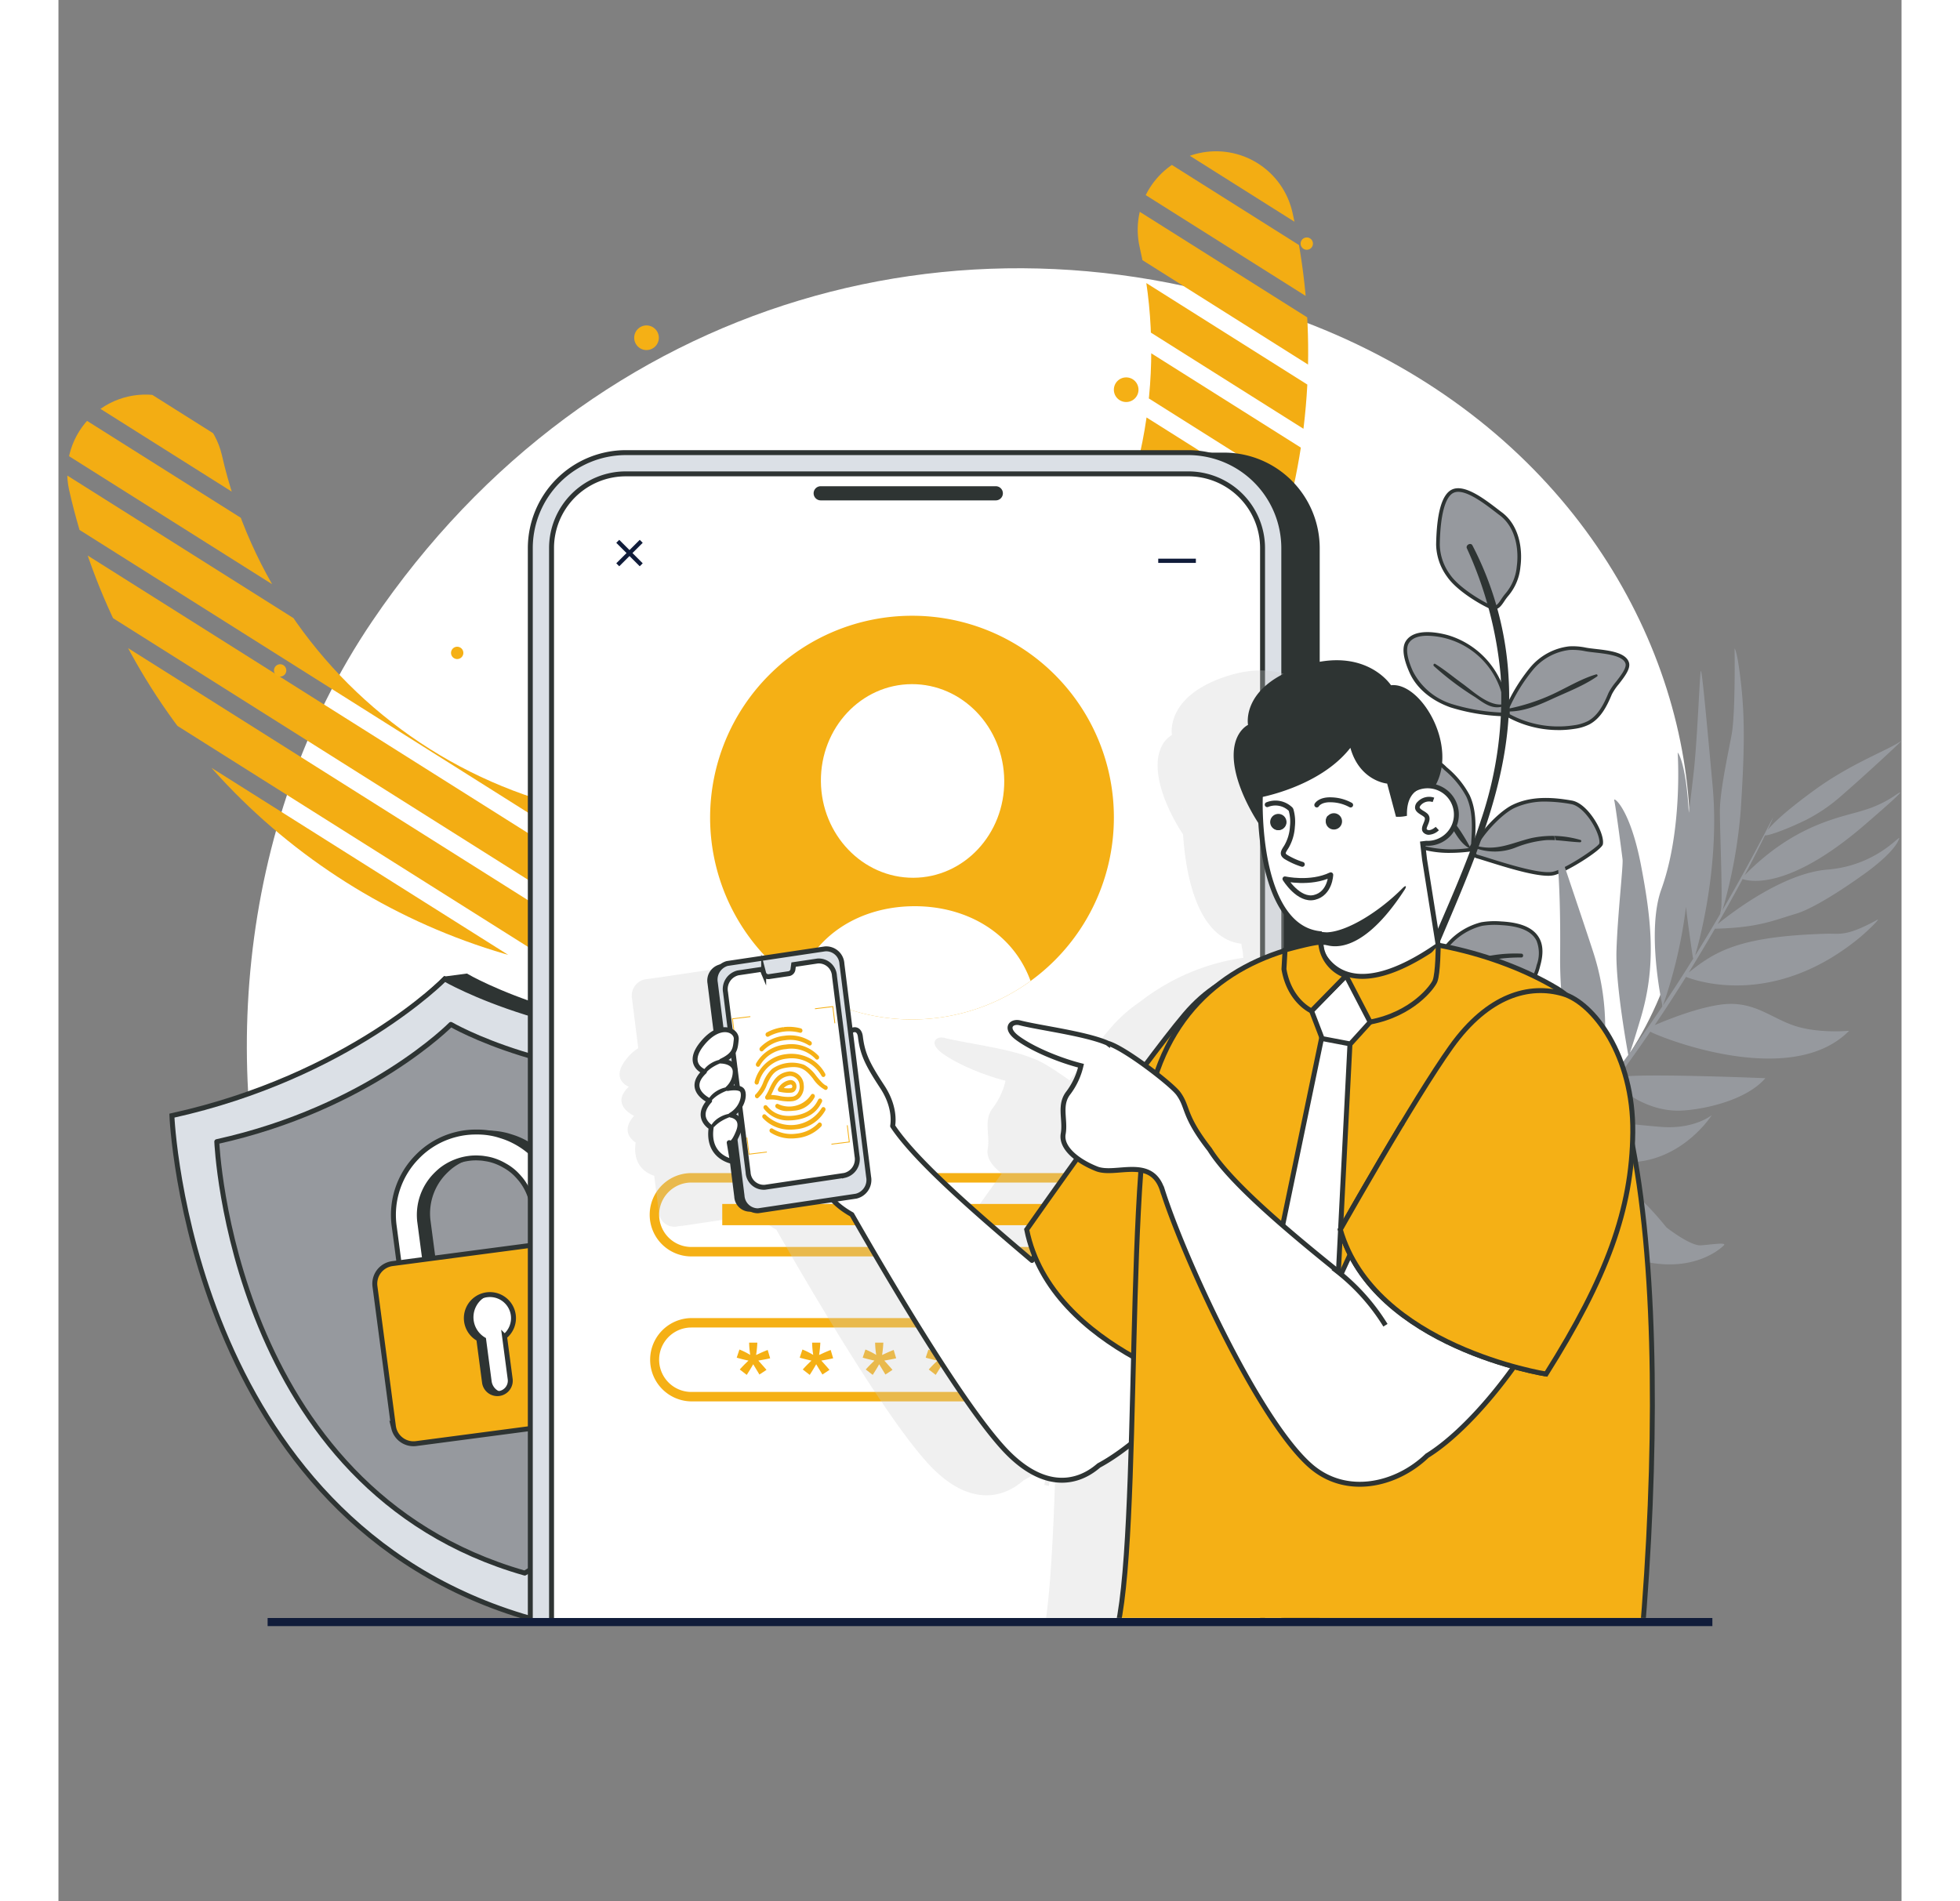 <svg xmlns="http://www.w3.org/2000/svg" xmlns:xlink="http://www.w3.org/1999/xlink" width="340.528" height="330.348" viewBox="0 0 373.528 385.348"><rect x="0" y="0" width="373.528" height="385.348" fill="#808080" stroke="none"/><defs><clipPath id="a"><rect width="373.528" height="385.348" transform="translate(86 100)" fill="none"/></clipPath><clipPath id="b"><rect width="373.528" height="485.348" transform="translate(86)" fill="none"/></clipPath><clipPath id="c"><path d="M341.143,166.868a15.9,15.9,0,0,0-11.975,19,95.357,95.357,0,1,1-186,42.161,15.879,15.879,0,0,0-30.971,7.021,127.114,127.114,0,1,0,247.938-56.2,15.869,15.869,0,0,0-19-11.975" transform="translate(-111.806 -166.473)" fill="none"/></clipPath><clipPath id="d"><rect width="371.528" height="485.348" transform="translate(88)" fill="none"/></clipPath><clipPath id="e"><path d="M228,237.742V479.094H397.215l-1.63-241.352Z" transform="translate(-228.001 -237.742)" fill="none"/></clipPath><clipPath id="f"><rect width="459.528" height="485.348" fill="none"/></clipPath><clipPath id="g"><rect width="134.611" height="192.056" fill="none"/></clipPath><clipPath id="h"><rect width="239.415" height="199.269" fill="none"/></clipPath></defs><g transform="translate(-86 -100)"><g clip-path="url(#a)"><g clip-path="url(#b)"><path d="M438.375,444.367c-23.459,6.5-67.774,51.82-40.3,73.075s109.552-92.271,40.3-73.075" transform="translate(-83.771 -95.128)" fill="#ecf2fa"/><path d="M394.988,384.68c-99.45,20.269-69.614,72.014-135.968,84.2-89.527,16.444-131.51-117.811-75.382-200.667,44.852-66.209,122.226-87.127,190.782-59.937,96.831,38.409,99.066,160.4,20.568,176.4" transform="translate(-34.039 -42.315)" fill="#fff"/></g><g transform="translate(87.752 130.658)"><g clip-path="url(#c)"><line x1="265.196" y1="167.185" transform="translate(-86.078 56.986)" fill="none" stroke="#f3ad13" stroke-miterlimit="10" stroke-width="8"/><line x1="265.196" y1="167.185" transform="translate(-79.94 47.249)" fill="none" stroke="#f3ad13" stroke-miterlimit="10" stroke-width="8"/><line x1="265.196" y1="167.185" transform="translate(-73.802 37.513)" fill="none" stroke="#f3ad13" stroke-miterlimit="10" stroke-width="8"/><line x1="265.196" y1="167.184" transform="translate(-67.664 27.778)" fill="none" stroke="#f3ad13" stroke-miterlimit="10" stroke-width="8"/><line x1="265.197" y1="167.184" transform="translate(-61.527 18.041)" fill="none" stroke="#f3ad13" stroke-miterlimit="10" stroke-width="8"/><line x1="265.196" y1="167.184" transform="translate(-55.388 8.305)" fill="none" stroke="#f3ad13" stroke-miterlimit="10" stroke-width="8"/><line x1="265.196" y1="167.185" transform="translate(-49.25 -1.432)" fill="none" stroke="#f3ad13" stroke-miterlimit="10" stroke-width="8"/><line x1="265.197" y1="167.185" transform="translate(-43.113 -11.168)" fill="none" stroke="#f3ad13" stroke-miterlimit="10" stroke-width="8"/><line x1="265.196" y1="167.185" transform="translate(-36.974 -20.904)" fill="none" stroke="#f3ad13" stroke-miterlimit="10" stroke-width="8"/><line x1="265.196" y1="167.185" transform="translate(-30.837 -30.64)" fill="none" stroke="#f3ad13" stroke-miterlimit="10" stroke-width="8"/><line x1="265.197" y1="167.185" transform="translate(-24.699 -40.377)" fill="none" stroke="#f3ad13" stroke-miterlimit="10" stroke-width="8"/><line x1="265.196" y1="167.184" transform="translate(-18.561 -50.112)" fill="none" stroke="#f3ad13" stroke-miterlimit="10" stroke-width="8"/><line x1="265.196" y1="167.184" transform="translate(-12.423 -59.848)" fill="none" stroke="#f3ad13" stroke-miterlimit="10" stroke-width="8"/><line x1="265.196" y1="167.184" transform="translate(-6.285 -69.585)" fill="none" stroke="#f3ad13" stroke-miterlimit="10" stroke-width="8"/><line x1="265.196" y1="167.184" transform="translate(-0.147 -79.321)" fill="none" stroke="#f3ad13" stroke-miterlimit="10" stroke-width="8"/><line x1="265.196" y1="167.184" transform="translate(5.991 -89.057)" fill="none" stroke="#f3ad13" stroke-miterlimit="10" stroke-width="8"/><line x1="265.196" y1="167.185" transform="translate(12.129 -98.794)" fill="none" stroke="#f3ad13" stroke-miterlimit="10" stroke-width="8"/><line x1="265.197" y1="167.185" transform="translate(18.266 -108.53)" fill="none" stroke="#f3ad13" stroke-miterlimit="10" stroke-width="8"/><line x1="265.196" y1="167.185" transform="translate(24.404 -118.266)" fill="none" stroke="#f3ad13" stroke-miterlimit="10" stroke-width="8"/><line x1="265.196" y1="167.185" transform="translate(30.542 -128.003)" fill="none" stroke="#f3ad13" stroke-miterlimit="10" stroke-width="8"/></g></g><g clip-path="url(#d)"><path d="M260.462,391.886c-36.731,1.657-60.7-12.4-60.7-12.4l-4.4.58s-19.467,20.184-50.9,27.124L212.826,509.7l4.4-.581c61.8-37.114,43.239-117.232,43.239-117.232" transform="translate(-31.081 -81.642)" fill="#2e3433"/><path d="M260.462,391.886c-36.731,1.657-60.7-12.4-60.7-12.4l-4.4.58s-19.467,20.184-50.9,27.124L212.826,509.7l4.4-.581C279.024,472,260.462,391.886,260.462,391.886Z" transform="translate(-31.081 -81.642)" fill="none" stroke="#2e3433" stroke-miterlimit="10" stroke-width="1"/><path d="M254.86,392.626c-36.73,1.656-60.7-12.4-60.7-12.4s-19.408,19.781-55.294,27.7c0,0,3.287,82.133,72.752,101.932,61.8-37.115,43.239-117.232,43.239-117.232" transform="translate(-29.876 -81.801)" fill="#dbe0e6"/><path d="M254.86,392.626c-36.73,1.656-60.7-12.4-60.7-12.4s-19.408,19.781-55.294,27.7c0,0,3.287,82.133,72.752,101.932C273.422,472.744,254.86,392.626,254.86,392.626Z" transform="translate(-29.876 -81.801)" fill="none" stroke="#2e3433" stroke-miterlimit="10" stroke-width="1"/><path d="M212.872,503.171c-59.6-16.984-62.416-87.446-62.416-87.446,30.787-6.8,47.44-23.766,47.44-23.766s20.552,12.062,52.062,10.641c0,0,15.925,68.733-37.086,100.571" transform="translate(-32.369 -84.326)" fill="#96999e"/><path d="M212.872,503.171c-59.6-16.984-62.416-87.446-62.416-87.446,30.787-6.8,47.44-23.766,47.44-23.766s20.552,12.062,52.062,10.641C249.958,402.6,265.883,471.333,212.872,503.171Z" transform="translate(-32.369 -84.326)" fill="none" stroke="#2e3433" stroke-linecap="round" stroke-linejoin="round" stroke-width="1"/><path d="M236.49,442.034a4.108,4.108,0,0,0-2.9-.717l-1.327.176-.991-7.513a16.4,16.4,0,0,0-.664-2.856,16.174,16.174,0,0,0-.927-2.327c-.185-.4-.391-.782-.61-1.158a17.238,17.238,0,0,0-3.078-3.814c-.118-.11-.242-.212-.359-.314-.283-.243-.564-.472-.851-.691a16.39,16.39,0,0,0-2.385-1.523,15.634,15.634,0,0,0-2.7-1.119c-.447-.141-.886-.283-1.358-.389a15.254,15.254,0,0,0-3.873-.4,16.586,16.586,0,0,0-1.824.1l-.232.031c-.378.049-.761.108-1.141.188h-.007c-.253.047-.509.111-.759.173a16.5,16.5,0,0,0-7.905,4.562,16.746,16.746,0,0,0-4.648,13.93l.991,7.513-1.341.177a4.107,4.107,0,0,0-3.532,4.606L197.8,479c.02.152.049.311.083.461.027.1.056.2.089.291.014.049.035.1.049.148.035.091.077.189.118.279a3.715,3.715,0,0,0,.207.393c.027.041.049.089.076.13.055.082.117.161.171.235.072.1.15.188.229.281.035.038.076.078.119.124a1.1,1.1,0,0,1,.086.092c.042.039.082.07.116.1.067.058.126.11.191.16s.123.094.188.137a.184.184,0,0,0,.049.03c.073.049.146.1.217.141.1.06.216.119.326.171.047.024.1.046.149.069.155.06.319.12.48.166a4.037,4.037,0,0,0,1.662.127l35.989-4.747a4.108,4.108,0,0,0,3.53-4.612l-3.737-28.332a4.094,4.094,0,0,0-1.7-2.815M204.144,445.2l-1.02-7.73a11.518,11.518,0,0,1,3.171-9.294,14.784,14.784,0,0,1,1.184-1.093,11.344,11.344,0,0,1,4.569-2.161,8.412,8.412,0,0,1,1.043-.2c.319-.042.64-.07.955-.089.367-.011.736-.009,1.109.017a7.334,7.334,0,0,1,1.121.11,10.281,10.281,0,0,1,1.364.27,11.3,11.3,0,0,1,2.7,1.148,10.378,10.378,0,0,1,2.292,1.713,11.937,11.937,0,0,1,.926,1.035,2.05,2.05,0,0,1,.174.206,11.526,11.526,0,0,1,2.294,5.533l.99,7.513Z" transform="translate(-41.743 -90.227)" fill="#2e3433"/><path d="M229.139,432.443c-.08-.328-.173-.64-.273-.952a15.828,15.828,0,0,0-1.046-2.563c-.144-.313-.319-.622-.491-.924a16.484,16.484,0,0,0-2.185-2.913q-.426-.464-.893-.9c-.385-.348-.8-.691-1.209-1.007a16.524,16.524,0,0,0-2.385-1.522,15.666,15.666,0,0,0-2.7-1.119c-.447-.141-.886-.282-1.358-.389a15.28,15.28,0,0,0-3.586-.4c-.1,0-.192,0-.287,0-.34,0-.685.01-1.021.032H211.7c-.344.024-.679.053-1.027.1a15.71,15.71,0,0,0-1.907.363,16.485,16.485,0,0,0-7.905,4.562,16.742,16.742,0,0,0-4.647,13.93l3.3,25.025,33.32-4.4-3.3-25.024a13.967,13.967,0,0,0-.391-1.9m-2.231,22.405-22.878,3.018-2.642-20.029a11.512,11.512,0,0,1,3.171-9.293,14.805,14.805,0,0,1,1.184-1.094,11.527,11.527,0,0,1,5.613-2.355,9.811,9.811,0,0,1,1.132-.091,8.239,8.239,0,0,1,.932.017,7.43,7.43,0,0,1,1.121.111l.158.023a10.594,10.594,0,0,1,1.206.248,11.294,11.294,0,0,1,2.7,1.148,10.394,10.394,0,0,1,2.292,1.711c.255.261.5.524.732.8.13.145.253.292.368.439a11.523,11.523,0,0,1,2.294,5.533Z" transform="translate(-42.181 -90.306)" fill="#fff"/><path d="M229.139,432.443c-.08-.328-.173-.64-.273-.952a15.828,15.828,0,0,0-1.046-2.563c-.144-.313-.319-.622-.491-.924a16.484,16.484,0,0,0-2.185-2.913q-.426-.464-.893-.9c-.385-.348-.8-.691-1.209-1.007a16.524,16.524,0,0,0-2.385-1.522,15.666,15.666,0,0,0-2.7-1.119c-.447-.141-.886-.282-1.358-.389a15.28,15.28,0,0,0-3.586-.4c-.1,0-.192,0-.287,0-.34,0-.685.01-1.021.032H211.7c-.344.024-.679.053-1.027.1a15.71,15.71,0,0,0-1.907.363,16.485,16.485,0,0,0-7.905,4.562,16.742,16.742,0,0,0-4.647,13.93l3.3,25.025,33.32-4.4-3.3-25.024A13.967,13.967,0,0,0,229.139,432.443Zm-2.231,22.405-22.878,3.018-2.642-20.029a11.512,11.512,0,0,1,3.171-9.293,14.805,14.805,0,0,1,1.184-1.094,11.527,11.527,0,0,1,5.613-2.355,9.811,9.811,0,0,1,1.132-.091,8.239,8.239,0,0,1,.932.017,7.43,7.43,0,0,1,1.121.111l.158.023a10.594,10.594,0,0,1,1.206.248,11.294,11.294,0,0,1,2.7,1.148,10.394,10.394,0,0,1,2.292,1.711c.255.261.5.524.732.8.13.145.253.292.368.439a11.523,11.523,0,0,1,2.294,5.533Z" transform="translate(-42.181 -90.306)" fill="none" stroke="#2e3433" stroke-miterlimit="10" stroke-width="1"/><path d="M235.418,451.219l3.737,28.329a4.105,4.105,0,0,1-3.533,4.609L199.638,488.9a4.115,4.115,0,0,1-1.665-.121,3.991,3.991,0,0,1-.478-.171,1.4,1.4,0,0,1-.149-.067,3.437,3.437,0,0,1-.327-.172c-.074-.043-.147-.089-.218-.137l-.046-.033c-.064-.044-.128-.091-.189-.139s-.127-.1-.188-.156c-.041-.033-.078-.069-.118-.108s-.06-.059-.089-.092a1.083,1.083,0,0,1-.118-.124c-.082-.089-.155-.177-.228-.274-.059-.077-.115-.159-.17-.241-.027-.039-.053-.084-.08-.126a3.931,3.931,0,0,1-.208-.394v0c-.042-.091-.08-.182-.117-.276-.016-.049-.034-.1-.05-.145-.032-.1-.06-.2-.085-.3a4.316,4.316,0,0,1-.087-.462l-3.737-28.328a4.107,4.107,0,0,1,3.536-4.608l35.983-4.747a4.107,4.107,0,0,1,4.607,3.533" transform="translate(-41.147 -96.307)" fill="#f5b015"/><path d="M235.418,451.219l3.737,28.329a4.105,4.105,0,0,1-3.533,4.609L199.638,488.9a4.115,4.115,0,0,1-1.665-.121,3.991,3.991,0,0,1-.478-.171,1.4,1.4,0,0,1-.149-.067,3.437,3.437,0,0,1-.327-.172c-.074-.043-.147-.089-.218-.137l-.046-.033c-.064-.044-.128-.091-.189-.139s-.127-.1-.188-.156c-.041-.033-.078-.069-.118-.108s-.06-.059-.089-.092a1.083,1.083,0,0,1-.118-.124c-.082-.089-.155-.177-.228-.274-.059-.077-.115-.159-.17-.241-.027-.039-.053-.084-.08-.126a3.931,3.931,0,0,1-.208-.394v0c-.042-.091-.08-.182-.117-.276-.016-.049-.034-.1-.05-.145-.032-.1-.06-.2-.085-.3a4.316,4.316,0,0,1-.087-.462l-3.737-28.328a4.107,4.107,0,0,1,3.536-4.608l35.983-4.747a4.107,4.107,0,0,1,4.607,3.533Z" transform="translate(-41.147 -96.307)" fill="none" stroke="#2e3433" stroke-miterlimit="10" stroke-width="1"/><path d="M224.412,465.888a4.778,4.778,0,1,0-6.994,4.832l1.155,8.756a2.623,2.623,0,1,0,5.2-.685l-1.127-8.542a4.772,4.772,0,0,0,1.765-4.361" transform="translate(-46.233 -99.337)" fill="#fff"/><path d="M224.412,465.888a4.778,4.778,0,1,0-6.994,4.832l1.155,8.756a2.623,2.623,0,1,0,5.2-.685l-1.127-8.542A4.772,4.772,0,0,0,224.412,465.888Z" transform="translate(-46.233 -99.337)" fill="none" stroke="#2e3433" stroke-miterlimit="10" stroke-width="1"/><path d="M222.229,481.54a2.669,2.669,0,0,1-.712.2,2.628,2.628,0,0,1-2.946-2.26l-1.155-8.753a4.78,4.78,0,0,1,1.63-8.951,4.987,4.987,0,0,1,.732-.038,4.777,4.777,0,0,0-.912,8.8l1.154,8.753a2.636,2.636,0,0,0,2.209,2.254" transform="translate(-46.232 -99.338)" fill="#2e3433"/><rect width="292.8" height="1.641" transform="translate(128.39 427.947)" fill="#101c3a"/></g><g transform="translate(178.949 186.594)"><g clip-path="url(#e)"><path d="M393.394,263.656v254.5a19.378,19.378,0,0,1-19.361,19.355H323.126v-.037H258.891a19.385,19.385,0,0,1-18.2-19.318v-254.5A19.382,19.382,0,0,1,260.05,244.3H374.033a19.378,19.378,0,0,1,19.361,19.354" transform="translate(-230.731 -239.153)" fill="#2e3433"/><path d="M384.115,263.656v254.5a19.378,19.378,0,0,1-19.361,19.355H313.847v-.037H249.612a19.385,19.385,0,0,1-18.2-19.318v-254.5A19.383,19.383,0,0,1,250.771,244.3H364.754a19.378,19.378,0,0,1,19.361,19.354" transform="translate(-228.734 -239.153)" fill="#dbe0e6"/><path d="M384.115,263.656v254.5a19.378,19.378,0,0,1-19.361,19.355H313.847v-.037H249.612a19.385,19.385,0,0,1-18.2-19.318v-254.5A19.383,19.383,0,0,1,250.771,244.3H364.754A19.378,19.378,0,0,1,384.115,263.656Z" transform="translate(-228.734 -239.153)" fill="none" stroke="#2e3433" stroke-miterlimit="10" stroke-width="1"/><path d="M380.993,264.833V519.342a15.053,15.053,0,0,1-15.057,15.05H251.948a15.052,15.052,0,0,1-15.051-15.05V264.833a15.052,15.052,0,0,1,15.051-15.051H365.935a15.053,15.053,0,0,1,15.057,15.051" transform="translate(-229.915 -240.332)" fill="#fff"/><path d="M380.993,264.833V519.342a15.053,15.053,0,0,1-15.057,15.05H251.948a15.052,15.052,0,0,1-15.051-15.05V264.833a15.052,15.052,0,0,1,15.051-15.051H365.935A15.053,15.053,0,0,1,380.993,264.833Z" transform="translate(-229.915 -240.332)" fill="none" stroke="#2e3433" stroke-miterlimit="10" stroke-width="1"/><path d="M341.444,252.978H305.957a1.434,1.434,0,0,0,0,2.867h35.487a1.434,1.434,0,1,0,0-2.867" transform="translate(-244.464 -241.02)" fill="#2e3433"/><rect width="6.725" height="0.851" transform="translate(20.101 27.578) rotate(-45.001)" fill="#101c3a"/><rect width="0.852" height="6.725" transform="translate(20.101 23.425) rotate(-45)" fill="#101c3a"/><rect width="7.628" height="0.852" transform="translate(129.937 26.644)" fill="#101c3a"/></g></g><g clip-path="url(#f)"><path d="M359.832,484.684H270.686a8.445,8.445,0,0,1,0-16.889h89.145a8.445,8.445,0,1,1,0,16.889m-89.145-14.975a6.53,6.53,0,0,0,0,13.061h89.145a6.53,6.53,0,1,0,0-13.061Z" transform="translate(-56.419 -100.641)" fill="#f5b015"/><path d="M359.832,447.245H270.686a8.444,8.444,0,0,1,0-16.889h89.145a8.444,8.444,0,1,1,0,16.889M270.686,432.27a6.53,6.53,0,0,0,0,13.061h89.145a6.53,6.53,0,1,0,0-13.061Z" transform="translate(-56.419 -92.586)" fill="#f5b015"/><path d="M286.742,480.677l-1.411-1.093q.673-.758,1.4-1.449c.193-.188.315-.305.364-.356q-.233-.037-1.336-.308-.795-.2-1.047-.29l.552-1.645a14.3,14.3,0,0,1,2.187,1.094,17.736,17.736,0,0,1-.224-2.486h1.664a22,22,0,0,1-.252,2.5q.186-.074.8-.365.841-.383,1.551-.653l.5,1.691q-1.037.233-2.4.458l1.122,1.261q.336.384.533.627l-1.43.943-1.262-2.084q-.57,1.009-1.308,2.15" transform="translate(-61.253 -102.007)" fill="#f5b015"/><path d="M303.009,480.677l-1.411-1.093q.672-.758,1.4-1.449c.193-.188.315-.305.364-.356q-.233-.037-1.337-.308-.793-.2-1.046-.29l.552-1.645a14.309,14.309,0,0,1,2.187,1.094,17.733,17.733,0,0,1-.224-2.486h1.664a21.864,21.864,0,0,1-.253,2.5q.187-.074.8-.365.842-.383,1.552-.653l.5,1.691q-1.037.233-2.4.458l1.122,1.261q.335.384.533.627l-1.431.943-1.261-2.084q-.57,1.009-1.308,2.15" transform="translate(-64.753 -102.007)" fill="#f5b015"/><path d="M319.275,480.677l-1.411-1.093q.673-.758,1.4-1.449c.193-.188.315-.305.364-.356q-.233-.037-1.336-.308-.795-.2-1.047-.29l.552-1.645a14.273,14.273,0,0,1,2.187,1.094,17.733,17.733,0,0,1-.224-2.486h1.664a21.869,21.869,0,0,1-.253,2.5q.187-.074.8-.365.841-.383,1.551-.653l.5,1.691q-1.037.233-2.4.458l1.122,1.261q.336.384.533.627l-1.43.943-1.262-2.084q-.57,1.009-1.308,2.15" transform="translate(-68.252 -102.007)" fill="#f5b015"/><path d="M335.541,480.677l-1.411-1.093q.673-.758,1.4-1.449c.193-.188.315-.305.365-.356q-.234-.037-1.337-.308-.795-.2-1.047-.29l.552-1.645a14.28,14.28,0,0,1,2.187,1.094,17.757,17.757,0,0,1-.225-2.486h1.664a22,22,0,0,1-.252,2.5q.187-.074.8-.365.841-.383,1.551-.653l.5,1.691q-1.038.233-2.4.458l1.122,1.261q.337.384.533.627l-1.43.943-1.262-2.084q-.57,1.009-1.308,2.15" transform="translate(-71.752 -102.007)" fill="#f5b015"/><path d="M351.807,480.677l-1.41-1.093q.672-.758,1.4-1.449c.192-.188.314-.305.364-.356q-.234-.037-1.337-.308-.795-.2-1.047-.29l.552-1.645a14.348,14.348,0,0,1,2.187,1.094,17.64,17.64,0,0,1-.225-2.486h1.664a21.992,21.992,0,0,1-.252,2.5q.187-.074.8-.365.842-.383,1.551-.653l.5,1.691q-1.037.233-2.4.458l1.122,1.261c.224.256.4.465.532.627l-1.43.943-1.261-2.084q-.571,1.009-1.309,2.15" transform="translate(-75.251 -102.007)" fill="#f5b015"/><path d="M368.075,480.677l-1.411-1.093q.672-.758,1.4-1.449c.192-.188.314-.305.364-.356q-.234-.037-1.337-.308-.793-.2-1.046-.29l.551-1.645a14.244,14.244,0,0,1,2.187,1.094,17.737,17.737,0,0,1-.224-2.486h1.664a21.871,21.871,0,0,1-.253,2.5q.186-.074.8-.365.842-.383,1.552-.653l.5,1.691q-1.038.233-2.4.458l1.122,1.261q.335.384.533.627l-1.431.943-1.262-2.084q-.57,1.009-1.308,2.15" transform="translate(-78.751 -102.007)" fill="#f5b015"/><g transform="translate(199.718 235.884)" opacity="0.3"><g clip-path="url(#g)"><path d="M377.565,301.7c-12.683,4.077-11.151,11.946-11.151,11.946s-3.526,1.608-2.817,7.732c.677,5.832,4.691,11.851,5.067,12.4.571,8.83,3.13,21.1,11.808,22.165.056.443.143.914.252,1.408l.172,1.436a44.286,44.286,0,0,0-21,8.954,30.093,30.093,0,0,0-6.2,5.6c-2.017,2.384-4.862,6.067-8.035,10.305-2.916-2.121-6-4.082-7.6-4.5a.776.776,0,0,0-.11-.062c-4.463-1.894-13.73-3.05-17.641-4.059-1.722-.442-3.283,1.052-.433,3.121,3.445,2.5,9.106,4.643,12.807,5.565a14.618,14.618,0,0,1-2.555,5.5c-1.975,2.489-.538,5.447-1.052,8.3-.323,1.808.909,3.548,2.846,4.976-5.766,8.045-10.253,14.444-10.253,14.444a29.677,29.677,0,0,0,1.6,5.314c-.176.308-.356.623-.533.937-11.033-9.344-23.449-20.067-28.169-27.137.143-.728.567-4.039-2.083-8.079l-.071.042a41.15,41.15,0,0,1-3.183-5.461,15.559,15.559,0,0,1-1.27-4.73c-.171-1.413-1.1-1.727-2.022-1.075l-1.717-13.672a3.188,3.188,0,0,0-3.406-3.035l-17.57,2.621-3.716.523a3.379,3.379,0,0,0-2.541,3.92l1.26,10.019a8.986,8.986,0,0,0-2.245,2c-3.53,4.224.086,5.709.323,5.8l.014.009c-3.9,3.673,1.066,5.9,1.066,5.9-3.125,3.44.319,5.4.319,5.4-.719,4.853,2.469,6.346,3.763,6.746l.914,7.294a3.194,3.194,0,0,0,3.406,3.03l1.1-.176a1.644,1.644,0,0,0,.272-.005,1.384,1.384,0,0,0,.2-.024l14.93-2.227a15.563,15.563,0,0,0,3.915,3.017c8.421,14.725,22.442,38.331,30.738,47.389,7.517,8.2,14.454,7.7,19.316,3.478a40.527,40.527,0,0,0,4.9-3.154c-.347,2.464-.623,4.015-.628,4.058l.928.166c.009-.053.352-2,.766-5.033.2-.157.409-.323.614-.485-.382,12.821-.9,24.477-1.95,32.289l48.161-.015V301.242c-2.789-.89-6.58-1.123-11.509.461m-9.039,27.5-.028-.775a.305.305,0,0,0,.043,0c-.005.257-.009.519-.015.78" transform="translate(-254.463 -300.543)" fill="#ccc"/></g></g><rect width="76.192" height="4.307" transform="translate(220.528 344.025)" fill="#f5b015"/><path d="M359.67,327.341a40.914,40.914,0,1,1-40.914-40.915,40.848,40.848,0,0,1,40.914,40.915" transform="translate(-59.774 -61.621)" fill="#f5b015"/><path d="M343.607,323.642c.092,10.837-8.152,19.654-18.412,19.692s-18.654-8.714-18.746-19.551,8.15-19.655,18.411-19.694,18.655,8.714,18.746,19.552" transform="translate(-65.929 -65.422)" fill="#fff"/><path d="M347.645,376.6a40.932,40.932,0,0,1-47.194.6c3.2-9.834,12.555-15.718,23.6-15.762,10.885-.042,20.138,5.605,23.6,15.158" transform="translate(-64.639 -77.761)" fill="#fff"/><path d="M468.743,254.207c-2.617,1.284-2.918,7.9-2.967,10.815a11.024,11.024,0,0,0,2.154,6.288c1.851,2.706,6.419,5.414,8.351,6.291,1.848.837,2.213-1.042,3.57-2.551a10.271,10.271,0,0,0,2.269-5.549c.531-3.922-.441-8.356-3.612-10.724-2.334-1.744-7.148-5.853-9.765-4.569" transform="translate(-100.207 -54.637)" fill="#96999e"/><path d="M477.011,278.075a2.388,2.388,0,0,1-.981-.24c-1.945-.882-6.583-3.611-8.5-6.418a11.374,11.374,0,0,1-2.219-6.5c.108-6.411,1.176-10.159,3.173-11.139,2.529-1.238,6.6,1.885,9.3,3.956.309.238.595.458.852.648,3.519,2.629,4.248,7.44,3.756,11.068a10.535,10.535,0,0,1-2.36,5.745,10.83,10.83,0,0,0-.907,1.213c-.555.823-1.125,1.667-2.107,1.667m-7.221-23.847a2.206,2.206,0,0,0-.985.21c-1.68.824-2.661,4.549-2.761,10.49A10.643,10.643,0,0,0,468.134,271c1.814,2.652,6.39,5.343,8.2,6.163,1.02.461,1.4-.024,2.175-1.169a11.586,11.586,0,0,1,.969-1.293,9.823,9.823,0,0,0,2.178-5.352c.463-3.42-.2-7.943-3.467-10.38-.258-.193-.547-.414-.859-.655-2.062-1.585-5.319-4.088-7.539-4.088" transform="translate(-100.106 -54.537)" fill="#2e3433"/><path d="M499.589,295.037a12.649,12.649,0,0,0-3.322-.253,11.85,11.85,0,0,0-7.695,4.239,35.186,35.186,0,0,0-4.731,7.633l.012,1.734a21.2,21.2,0,0,0,13.415,2.386,9.2,9.2,0,0,0,2.909-.863c2.216-1.172,3.437-3.595,4.394-5.913.658-1.593,3.964-4.548,3.464-6.2-.711-2.343-6.041-2.306-8.445-2.765" transform="translate(-104.093 -63.414)" fill="#96999e"/><path d="M493.969,311.288a21.5,21.5,0,0,1-10.4-2.677l-.188-.1-.014-2.037.041-.08a35.467,35.467,0,0,1,4.784-7.71,12.116,12.116,0,0,1,7.943-4.361,12.864,12.864,0,0,1,3.419.257c.52.1,1.2.177,1.925.261,2.753.314,6.18.706,6.8,2.759.375,1.233-.868,2.835-2.07,4.385a11.415,11.415,0,0,0-1.4,2.059c-1.012,2.45-2.264,4.883-4.562,6.1a9.583,9.583,0,0,1-3.025.9,21.138,21.138,0,0,1-3.253.25m-9.851-3.218a20.761,20.761,0,0,0,12.992,2.241,8.913,8.913,0,0,0,2.793-.825c2.092-1.106,3.267-3.406,4.226-5.728a11.749,11.749,0,0,1,1.5-2.231c.986-1.271,2.213-2.851,1.949-3.719-.484-1.591-3.778-1.968-6.182-2.243-.737-.084-1.433-.163-1.98-.268a12.13,12.13,0,0,0-3.226-.247,11.393,11.393,0,0,0-7.447,4.117,34.517,34.517,0,0,0-4.639,7.475Z" transform="translate(-103.992 -63.313)" fill="#2e3433"/><path d="M465.861,291.717c-2.6-.7-6.678-1.206-8.108,1.08-.982,1.569.047,4.356.8,6.046,1.475,3.3,4.65,5.591,8.05,6.813a40.519,40.519,0,0,0,10.655,1.787l.585-.293a16.7,16.7,0,0,0-11.986-15.434" transform="translate(-98.394 -62.632)" fill="#96999e"/><path d="M477.236,307.715l-.1-.007a40.8,40.8,0,0,1-10.751-1.808c-3.939-1.416-6.873-3.905-8.261-7.009-1.323-2.954-1.585-5.1-.781-6.391,1.713-2.738,6.528-1.78,8.516-1.24a17.108,17.108,0,0,1,12.257,15.783l0,.231Zm-15.529-16.326c-1.516,0-3.018.341-3.743,1.5-.458.732-.688,2.316.828,5.7a13.294,13.294,0,0,0,7.838,6.618,39.91,39.91,0,0,0,10.458,1.758l.283-.142a16,16,0,0,0-15.665-15.435" transform="translate(-98.294 -62.53)" fill="#2e3433"/><path d="M463.988,325.176a10.71,10.71,0,0,0-3.619-2.434,7.507,7.507,0,0,0-6.378,1.137,8.27,8.27,0,0,0-2.532,11.505,12.909,12.909,0,0,0,7.726,5.739,24.28,24.28,0,0,0,9.789.471l.545-1.061c.217-3.326.407-6.815-1-9.839a18.1,18.1,0,0,0-4.533-5.518" transform="translate(-96.865 -69.37)" fill="#96999e"/><path d="M464.785,342.138a20.712,20.712,0,0,1-5.8-.76,13.289,13.289,0,0,1-7.944-5.912,8.64,8.64,0,0,1,2.649-11.993,7.863,7.863,0,0,1,6.7-1.179,10.929,10.929,0,0,1,3.749,2.51h0a18.532,18.532,0,0,1,4.619,5.636c1.479,3.182,1.242,6.813,1.032,10.017l-.04.144-.633,1.233-.192.024a33,33,0,0,1-4.134.278m-6.412-19.425a7.9,7.9,0,0,0-4.281,1.375,7.9,7.9,0,0,0-2.413,11.017,12.547,12.547,0,0,0,7.508,5.567,23.606,23.606,0,0,0,9.448.483l.421-.82c.2-3.1.419-6.6-.969-9.584a17.94,17.94,0,0,0-4.448-5.4h0a10.344,10.344,0,0,0-3.489-2.356,5.55,5.55,0,0,0-1.777-.28" transform="translate(-96.763 -69.27)" fill="#2e3433"/><path d="M494.843,334.466c-3.971-.693-8.145-.916-11.772.841s-10.063,9.358-7.323,10.141c3.109.89,12.245,4.123,15.408,3.446,2.592-.556,9.526-5.109,9.69-6,.381-2.057-2.886-7.889-6-8.432" transform="translate(-102.21 -71.846)" fill="#96999e"/><path d="M490.014,349.252c-3.074,0-8.5-1.7-12.243-2.869-.893-.28-1.66-.52-2.225-.682a1.2,1.2,0,0,1-.921-1.11c-.206-2.383,4.971-8.159,8.184-9.716,3.989-1.932,8.506-1.482,12-.873,1.9.33,3.509,2.289,4.3,3.428,1.4,2.009,2.22,4.243,2,5.433-.217,1.172-7.489,5.756-9.975,6.288a5.414,5.414,0,0,1-1.118.1m-.484-15.037a14.552,14.552,0,0,0-6.4,1.323c-3.068,1.485-7.935,7.115-7.773,8.99a.471.471,0,0,0,.391.466c.571.163,1.342.4,2.243.687,3.927,1.229,10.5,3.282,12.986,2.753,2.588-.555,9.121-4.984,9.41-5.722.177-.961-.633-3.059-1.885-4.861-1.236-1.777-2.63-2.916-3.824-3.124a30.1,30.1,0,0,0-5.149-.512" transform="translate(-102.109 -71.744)" fill="#2e3433"/><path d="M447.378,353.29a5.814,5.814,0,0,0-3.646,2.249c-1.374,2.074-.628,4.872.472,7.1a26.994,26.994,0,0,0,11.99,12.076l.988-.045a29.68,29.68,0,0,0,1.844-10.895,14.351,14.351,0,0,0-.633-4.291,9.773,9.773,0,0,0-11.016-6.2" transform="translate(-95.304 -75.962)" fill="#96999e"/><path d="M456.016,374.989l-.086-.042A27.3,27.3,0,0,1,443.774,362.7c-1.051-2.132-1.982-5.157-.449-7.47a6.149,6.149,0,0,1,3.872-2.4,10.16,10.16,0,0,1,11.446,6.441,15.038,15.038,0,0,1,.651,4.4,30.286,30.286,0,0,1-1.866,11.03l-.085.228Zm-6.86-21.639a8.173,8.173,0,0,0-1.8.2,5.429,5.429,0,0,0-3.42,2.093c-1.341,2.021-.47,4.781.5,6.739a26.572,26.572,0,0,0,11.741,11.866l.648-.029a29.534,29.534,0,0,0,1.736-10.53,13.652,13.652,0,0,0-.613-4.181,9.468,9.468,0,0,0-8.79-6.155" transform="translate(-95.203 -75.862)" fill="#2e3433"/><path d="M477.659,365.824a15.817,15.817,0,0,0-3.953.16,13.405,13.405,0,0,0-6.879,4.314c-1.877,2.012-3.427,4.307-5.28,6.34l.331.174c1.392,3.046,5.116,4.121,8.413,4.7,4.025.713,8.63,1.063,11.742-1.585a11.1,11.1,0,0,0,3.2-5.551,7.3,7.3,0,0,0-.046-5.166c-1.277-2.595-4.638-3.24-7.526-3.39" transform="translate(-99.297 -78.693)" fill="#96999e"/><path d="M475.08,382.29a29.058,29.058,0,0,1-5.014-.513c-3.223-.571-7.1-1.632-8.63-4.8l-.643-.337.32-.352c.882-.967,1.713-2.017,2.515-3.033.878-1.108,1.783-2.255,2.769-3.311a13.648,13.648,0,0,1,7.075-4.423,16.263,16.263,0,0,1,4.046-.167c4.19.217,6.754,1.393,7.837,3.595.685,1.393.708,3.169.069,5.429a11.247,11.247,0,0,1-3.313,5.73,10.564,10.564,0,0,1-7.03,2.181m-13.106-5.86.024.013.053.115c1.345,2.944,5.058,3.949,8.144,4.5,3.727.659,8.395,1.084,11.439-1.5a10.557,10.557,0,0,0,3.081-5.372,6.827,6.827,0,0,0-.022-4.9c-.954-1.941-3.314-2.982-7.214-3.186a15.713,15.713,0,0,0-3.862.154,12.948,12.948,0,0,0-6.683,4.2c-.965,1.033-1.862,2.168-2.729,3.264-.714.9-1.451,1.835-2.231,2.719" transform="translate(-99.134 -78.592)" fill="#2e3433"/><path d="M445.924,390.312a18.8,18.8,0,0,0-4.293-6.013,11.187,11.187,0,0,0-12.225-1.3,6.7,6.7,0,0,0-3.776,4.971c-.251,2.847,2.026,5.224,4.164,7.121,3.068,2.724,6.761,5.522,10.826,4.964a14.8,14.8,0,0,0,3.271-.979l3.005-1.159.554-.33a9.623,9.623,0,0,0-.189-4.02,16.709,16.709,0,0,0-1.337-3.256" transform="translate(-91.566 -82.13)" fill="#96999e"/><path d="M439.444,400.394c-3.673,0-6.966-2.442-10-5.13-2.266-2.011-4.547-4.465-4.286-7.429a7,7,0,0,1,3.968-5.263,11.5,11.5,0,0,1,12.638,1.343,19.082,19.082,0,0,1,4.383,6.127,17.255,17.255,0,0,1,1.364,3.329,10.051,10.051,0,0,1,.2,4.173l-.027.169-.7.418-3.063,1.186a15.083,15.083,0,0,1-3.353,1,8.174,8.174,0,0,1-1.125.078m-5.033-18.387a10.429,10.429,0,0,0-4.931,1.213,6.277,6.277,0,0,0-3.584,4.679c-.232,2.639,1.913,4.925,4.042,6.813,3.2,2.843,6.689,5.4,10.532,4.875a14.5,14.5,0,0,0,3.188-.958l3.005-1.158.35-.212a9.326,9.326,0,0,0-.207-3.7,16.593,16.593,0,0,0-1.309-3.184,18.446,18.446,0,0,0-4.2-5.9,10.659,10.659,0,0,0-6.882-2.469" transform="translate(-91.465 -82.027)" fill="#2e3433"/><path d="M469.154,395.77a21.606,21.606,0,0,0-16.458,6.147l1.816.022a6.628,6.628,0,0,0,2.857,5.915,16.993,16.993,0,0,0,6.337,2.575c2.972.717,6.356,1.2,8.88-.522,2.074-1.418,3.018-4,3.457-6.47a7.394,7.394,0,0,0-.1-3.85c-.952-2.578-4.046-3.632-6.788-3.818" transform="translate(-97.393 -85.136)" fill="#96999e"/><path d="M468.048,411.354a20.26,20.26,0,0,1-4.668-.669,17.4,17.4,0,0,1-6.471-2.638,7.149,7.149,0,0,1-3.041-5.846l-2.293-.027.622-.618a21.962,21.962,0,0,1,16.742-6.254c3.6.244,6.261,1.76,7.109,4.058a7.716,7.716,0,0,1,.118,4.042c-.57,3.2-1.785,5.459-3.612,6.707a7.8,7.8,0,0,1-4.505,1.245m-14.683-9.894,1.327.016-.056.413a6.259,6.259,0,0,0,2.715,5.57,16.776,16.776,0,0,0,6.2,2.512c2.889.7,6.169,1.185,8.586-.469,1.658-1.133,2.769-3.23,3.3-6.23a7.067,7.067,0,0,0-.084-3.658c-1.1-2.988-5.23-3.494-6.468-3.577a21.235,21.235,0,0,0-15.525,5.423" transform="translate(-97.151 -85.035)" fill="#2e3433"/><path d="M501.6,301.572c-3.057.906-5.933,2.692-8.825,4.031a40.517,40.517,0,0,1-9.193,2.966.262.262,0,0,0,.055.52c3.167.069,6.2-1.219,9.024-2.523,3.033-1.4,6.417-2.68,9.157-4.587a.234.234,0,0,0-.217-.408" transform="translate(-103.988 -64.878)" fill="#2e3433"/><path d="M478.321,307.084c-2.8.1-5.751-2.745-7.936-4.321-1.8-1.3-3.513-2.752-5.41-3.912-.264-.162-.462.245-.272.433a58.445,58.445,0,0,0,8.339,6.282c1.653,1.123,3.244,2.446,5.328,1.99a.237.237,0,0,0-.049-.472" transform="translate(-99.96 -64.287)" fill="#2e3433"/><path d="M458.436,329.91c-.332-.151-.68.359-.352.565a26.593,26.593,0,0,1,8.045,7.058c1.313,1.844,2.276,4.259,4.336,5.375.126.068.214-.094.16-.2-2.693-5.041-6.891-10.37-12.189-12.8" transform="translate(-98.523 -70.971)" fill="#2e3433"/><path d="M496.7,344.086a20.307,20.307,0,0,0-9.869-.378c-3.946.947-6.939,2.676-11.142,1.608-.275-.07-.415.388-.144.483a11.544,11.544,0,0,0,8.067-.172,21.821,21.821,0,0,1,6.212-1.5c2.277-.1,4.533.349,6.8.436a.244.244,0,0,0,.075-.482" transform="translate(-102.276 -73.849)" fill="#2e3433"/><path d="M454.694,366.3a23.977,23.977,0,0,0-5.41-7.3c-.114-.1-.26.053-.185.172,2.326,3.726,4.912,7.025,6.538,11.178.739,1.885,1.124,5.054,3.658,5.142a.274.274,0,0,0,.155-.517c-2.7-1.286-3.423-6.159-4.755-8.678" transform="translate(-96.614 -77.229)" fill="#2e3433"/><path d="M481.92,373.678a28.21,28.21,0,0,0-8.615.927c-3.341.87-7.563,4.095-11.016,3.244-.226-.055-.34.319-.118.4,2.841,1,5.221-.7,7.831-1.721a33.78,33.78,0,0,1,11.9-2.076c.435-.007.462-.746.02-.77" transform="translate(-99.406 -80.385)" fill="#2e3433"/><path d="M429.344,389.263c-.2-.05-.293.272-.1.342,7.1,2.651,14.515,3.768,19.334,10.212.319.427,1-.053.675-.478-4.831-6.4-12.486-8.189-19.906-10.076" transform="translate(-92.324 -83.745)" fill="#2e3433"/><path d="M472.149,404.448c-3.091-.513-6.209-.669-9.316-1.252a21.922,21.922,0,0,0-8.473-.367.3.3,0,0,0,.062.59,38.407,38.407,0,0,1,10.13,1.076c2.437.479,5.211,1.181,7.651.476.27-.079.2-.482-.054-.523" transform="translate(-97.696 -86.605)" fill="#2e3433"/><path d="M468.232,268.767a78.478,78.478,0,0,1,6.848,25.81,77.171,77.171,0,0,1-4.014,29.354c-5.76,17.872-15.695,34.253-19.584,52.751-1.937,9.214-2.323,18.7.326,27.811.086.291.586.179.522-.123-8.232-38.941,26.6-70.489,24.379-108.991a65.91,65.91,0,0,0-7.354-27.209c-.343-.642-1.413-.064-1.122.6" transform="translate(-96.797 -57.634)" fill="#2e3433"/><path d="M474.138,445.6a9.087,9.087,0,0,0-1.148.528c.4-.282.786-.565,1.173-.845,0,.072-.02.182-.025.317" transform="translate(-101.759 -95.798)" fill="#96999e"/><path d="M450.048,382.812c2.773,3.012,5.316,10.736,11.656,19.914a11.16,11.16,0,0,0,4.267,3.942c-5.283-1.644-12-1.029-14.4-.681s-7.923-.251-10.805-.608c3.587,1.022,4.238,5.075,13.921,8.247,5.19,1.695,9.107.95,11.813-.346l-.633.6a86.916,86.916,0,0,0-9.416,6.079c-6.195,4.571-13.817,3.684-13.817,3.684,7.355,1.92,1.994,1.654,11.366,2.028,7.987.323,12.751-11.716,12.751-11.716.181-.152.322-.28.428-.376a45.916,45.916,0,0,0,.506,11.629c1.144,5.15,3.53,9.294,5.472,10.972,1.852,1.611,5.349,1.6,5.684,1.586-.293-.126-4.571-1.984-4.848-4.188-.285-2.292.494-4.49-1.805-10.479s-4.4-10.289-4.4-10.289l-.352-.02a12.967,12.967,0,0,0,2.989-2.35,124.047,124.047,0,0,0,11.71-10.99c-.637,3.238,5.168,12.667,7.68,14.258,19.153,12.146,28.557,2.122,28.557,2.122.5-.629-2.493-.13-4.675.025s-7-3.643-7-3.643c-7.36-9.144-10.615-9.1-10.615-9.1S489.656,400.5,485.818,400a5.436,5.436,0,0,1-2.916-1.363c2-2.14,3.949-4.363,5.862-6.633.889,1.513,2.616,5.8,5.155,6.422,14.174,3.434,21.98-8.968,21.98-8.968s-3.537,2.941-10.345,2.389c-5.6-.445-12.6-1.423-15.766-1.06,2.139-2.581,4.226-5.235,6.245-7.914,1.007,1,6.387,5.926,13.564,5.679,3.686-.128,12.962-1.72,17.158-6.574,0,0-27.6-1.144-29.9-.112,0,0-.016-.008-.049-.02,2.3-3.08,4.516-6.2,6.626-9.3,1.3.845,28.341,11.951,40.3-.179,0,0-6.145.6-11.019-1s-8.282-5.1-14.681-4.342c-4.861.58-11.016,3.044-13.7,4.2,2.241-3.312,4.353-6.6,6.335-9.779,2.512.986,17.915,6.1,34.981-7.784,1.95-1.6,4.538-4.2,3.778-3.781-6.3,3.451-7.569,2.746-10.27,2.817-17.558.513-22.465,3.479-27.931,7.86,1.9-3.083,3.68-6.064,5.312-8.875,8.878-.221,11.826-1.679,16.411-3.033,4.694-1.4,13.46-7.8,13.46-7.8s5.828-3.962,7.285-7c1.241-2.609-3.406,4.951-14.364,5.85-8.819.714-18.956,8.376-22.264,11.059,1.906-3.324,3.61-6.412,5.075-9.143,1.456.5,9.311,2.271,24.6-10.861,11.413-9.819,6.1-5.945,6.1-5.945a23.164,23.164,0,0,1-6.284,2.9c-4.252,1.384-13.733,2.625-24.007,13.134,1.753-3.293,3.146-6.058,4.117-8.072,1.136.028,5.424-1.7,8.36-3.158a33.9,33.9,0,0,0,6.963-4.73c4.948-4.27,13.12-11.862,12.306-11.275-2.5,1.821-9.9,4.409-17.407,9.843-6.19,4.482-8.7,7.01-9.713,8.271a22.2,22.2,0,0,0,1.16-2.66c-3.5,6.853-6.989,13.2-10.42,19.1.111-.231.211-.46.211-.46a101.251,101.251,0,0,0,3.656-20.245c.647-10.308.892-17.409.112-24.8s-1.376-7.781-1.376-7.781.208,13.187-.608,17.52c-.819,4.351-2.375,11.514-2.373,15.51s.633,18.542.2,20.1c-.141.513-.14.638-.084.594q-2.576,4.42-5.1,8.487c.05-.222.075-.4.075-.4s5.041-16.417,3.439-33.955-2.187-23.452-2.394-23.278c-.209.272-.679,13.639-1.428,20.4-.367,3.246-.706,5.988-1,8.331-.6-10.544-2.263-12.219-2.263-12.219s1.08,15.587-3.311,27.731c-3.055,8.45.128,23.107.128,23.107l.068.634q-3.391,5.023-6.58,9.4c.335-.908.987-2.928,2.254-7.185,3.03-10.262,2.252-19.2.008-30.845s-5.656-13.976-5.423-13.161,1.535,10.664,1.687,11.982-1.012,11.284-1.232,18.48,2.384,21.107,2.384,21.107l-.012.074c-2.4,3.271-4.7,6.3-6.878,9.026a49.33,49.33,0,0,0-.2-29.881c-1.721-5.342-7.216-21.487-7.953-23.81.316,1.33,1.4,7.536,1.239,24.471-.166,18.355,5.363,28.272,6.368,29.9-2.008,2.509-3.916,4.787-5.692,6.849.595-.965,1.587-4.225-1.286-14.3,0,0-4.23-12.785-21.7-10.944a16.973,16.973,0,0,1,9,9.713c2.585,7.243,9.338,13.953,13.666,15.886-1.579.793-14.536,14.828-14.536,14.828l-.258.252a10.616,10.616,0,0,0-3.413-2.157c4.376,1.092,8.016-2.553,8.016-2.553-1.564-.841-1.874-7.608-4.708-9.135s-7.937-2.941-9.811-4.084-10.472-9.27-10.989-9.855.228,1.29.228,1.29m55.967-15.576a95.32,95.32,0,0,0,4.653-19.965c.283,2.507.722,5.733,1.347,9.932a2.2,2.2,0,0,0,.131.553q-3.11,5-6.131,9.48M467.23,412.93c0,.072-.02.182-.025.317a9.1,9.1,0,0,0-1.148.528c.4-.282.786-.565,1.173-.845" transform="translate(-94.826 -63.444)" fill="#96999e"/><path d="M167.723,300.2a1.248,1.248,0,1,1-1.247-1.247,1.248,1.248,0,0,1,1.247,1.247" transform="translate(-35.547 -64.317)" fill="#f5b015"/><path d="M213.44,295.675a1.248,1.248,0,1,1-1.248-1.247,1.248,1.248,0,0,1,1.248,1.247" transform="translate(-45.383 -63.343)" fill="#f5b015"/><path d="M432.817,189.983a1.247,1.247,0,1,1-1.247-1.248,1.247,1.247,0,0,1,1.247,1.248" transform="translate(-92.579 -40.604)" fill="#f5b015"/><path d="M263.233,213.948a2.495,2.495,0,1,1-2.5-2.494,2.5,2.5,0,0,1,2.5,2.494" transform="translate(-55.558 -45.492)" fill="#f5b015"/><path d="M387.09,227.374a2.495,2.495,0,1,1-2.494-2.5,2.494,2.494,0,0,1,2.494,2.5" transform="translate(-82.205 -48.38)" fill="#f5b015"/></g><g transform="translate(204.538 228.657)"><g clip-path="url(#h)"><path d="M357.169,424.836s-4.527,7.6-8.87,15.255c-11.087-9.395-23.573-20.176-28.237-27.245.147-.845.469-4.035-2.085-7.929-2.987-4.553-4.018-6.613-4.453-10.189-.424-3.489-5.484-.308-3.519,7.645a20.162,20.162,0,0,0-7.2-2.224l-.071-.057-.316.054c-.177.006-.276.017-.276.017l.012.03,1.656,18.083c.442.334,1.372,2.784,2.205,4.8-.222,3.7,3.344,6.345,5.779,7.71,8.422,14.727,22.441,38.334,30.741,47.393,7.515,8.2,14.452,7.7,19.312,3.475,10.53-5.65,26.045-22.352,33.807-39.851,8.171-18.419-24.592-37.267-38.486-16.972" transform="translate(-269.541 -313.276)" fill="#fff"/><path d="M357.169,424.836s-4.527,7.6-8.87,15.255c-11.087-9.395-23.573-20.176-28.237-27.245.147-.845.469-4.035-2.085-7.929-2.987-4.553-4.018-6.613-4.453-10.189-.424-3.489-5.484-.308-3.519,7.645a20.162,20.162,0,0,0-7.2-2.224l-.071-.057-.316.054c-.177.006-.276.017-.276.017l.012.03,1.656,18.083c.442.334,1.372,2.784,2.205,4.8-.222,3.7,3.344,6.345,5.779,7.71,8.422,14.727,22.441,38.334,30.741,47.393,7.515,8.2,14.452,7.7,19.312,3.475,10.53-5.65,26.045-22.352,33.807-39.851C403.826,423.389,371.063,404.541,357.169,424.836Z" transform="translate(-269.541 -313.276)" fill="none" stroke="#2e3433" stroke-linecap="round" stroke-linejoin="round" stroke-width="1"/><path d="M417.5,378.339c6.11,2.355,12.412,7.368,10.928,23.222S413.7,444.816,399.57,463.645c0,0-35.018-8.519-39.982-33.3,0,0,23.481-33.486,32.028-43.581s19.14-11.026,25.879-8.428" transform="translate(-281.899 -309.787)" fill="#f5b015"/><path d="M417.5,378.339c6.11,2.355,12.412,7.368,10.928,23.222S413.7,444.816,399.57,463.645c0,0-35.018-8.519-39.982-33.3,0,0,23.481-33.486,32.028-43.581S410.756,375.741,417.5,378.339Z" transform="translate(-281.899 -309.787)" fill="none" stroke="#2e3433" stroke-miterlimit="10" stroke-width="1"/><path d="M407.258,450.866a22.349,22.349,0,0,0,20.789-15.372l-.921-.327a21.375,21.375,0,0,1-19.837,14.722Z" transform="translate(-292.155 -322.278)" fill="#101c3a"/><path d="M389.646,399.942c-5.661,20.851-1.99,104.173-8.579,113.65,0,0,7.8,16.615,28.663,11.308,32.506-8.269,48.17,41.791,74.26,28.533,10.613-70.751,11.2-159.5-12.388-173.57-23.99-14.312-71.674-17.781-81.955,20.078" transform="translate(-286.52 -308.221)" fill="#f5b015"/><path d="M389.646,399.942c-5.661,20.851-1.99,104.173-8.579,113.65,0,0,7.8,16.615,28.663,11.308,32.506-8.269,48.17,41.791,74.26,28.533,10.613-70.751,11.2-159.5-12.388-173.57C447.611,365.552,399.927,362.083,389.646,399.942Z" transform="translate(-286.52 -308.221)" fill="none" stroke="#2e3433" stroke-miterlimit="10" stroke-width="1"/><path d="M453.577,338.513c.142.006.283.013.428.008a5.828,5.828,0,1,0-3-10.929c-2.291-6.238-4.8-11.423-10.027-13.079-2.7-.849-9.41.184-11.854.773-8.05,1.965-9.438,8.534-9.215,16.813.235,8.82,2.387,23.639,12.015,24.73l.445,3.746c.925,1.76,5.864,10.9,23.591-1.4L453.2,341.82l-.375-3.216Z" transform="translate(-294.873 -296.251)" fill="#fff"/><path d="M453.577,338.513c.142.006.283.013.428.008a5.828,5.828,0,1,0-3-10.929c-2.291-6.238-4.8-11.423-10.027-13.079-2.7-.849-9.41.184-11.854.773-8.05,1.965-9.438,8.534-9.215,16.813.235,8.82,2.387,23.639,12.015,24.73l.445,3.746c.925,1.76,5.864,10.9,23.591-1.4L453.2,341.82l-.375-3.216Z" transform="translate(-294.873 -296.251)" fill="none" stroke="#2e3433" stroke-miterlimit="10" stroke-width="1"/><path d="M452.027,356.617c-4.453,4.54-11.078,8.824-15.382,9a10.918,10.918,0,0,1-1.681-.186,17.289,17.289,0,0,0,.428,2.236s6.791,5.047,17-10.677c.474-.731.277-1.016-.359-.368" transform="translate(-298.116 -305.301)" fill="#2e3433"/><path d="M462.628,340.887a1.559,1.559,0,0,1-.895-.308c-.764-.564-.408-1.416-.148-2.038.316-.753.374-1.044.1-1.287a4.4,4.4,0,0,0-.555-.38c-.548-.341-1.169-.726-1.261-1.392a1.6,1.6,0,0,1,.523-1.3,3.207,3.207,0,0,1,3.363-.824l-.323.888a2.26,2.26,0,0,0-2.344.574c-.2.22-.3.408-.285.531.031.228.471.5.825.719a5.138,5.138,0,0,1,.679.472c.834.732.424,1.713.151,2.362-.262.626-.3.814-.162.912.632.464,1.747-.534,1.759-.544l.645.689a3.193,3.193,0,0,1-2.07.923" transform="translate(-303.471 -300.339)" fill="#2e3433"/><path d="M439.956,338.733a1.47,1.47,0,0,1,.032.238,1.548,1.548,0,1,1-2.786-.866,10.376,10.376,0,0,0,2.754.629" transform="translate(-298.531 -301.396)" fill="#101c3a"/><path d="M425.674,339.2a1.708,1.708,0,0,1,.032.238,1.548,1.548,0,1,1-2.786-.866,10.375,10.375,0,0,0,2.754.629" transform="translate(-295.458 -301.497)" fill="#101c3a"/><path d="M444.141,322.921l1.788,6.714a7.648,7.648,0,0,0,2.225-.191c-.228-6.927,5.593-5.829,5.593-5.829,4.956-8.248-2.772-21.341-8.826-20.634,0,0-5.135-7.988-17.822-3.91s-11.153,11.949-11.153,11.949-3.526,1.607-2.818,7.729,5.1,12.446,5.1,12.446l-.2-5.4s12.372-2.08,18.659-10.127c1.9,6.768,7.452,7.247,7.452,7.247" transform="translate(-293.398 -292.749)" fill="#2e3433"/><path d="M436.842,339.4a1.651,1.651,0,1,0,1.289-1.946,1.651,1.651,0,0,0-1.289,1.946" transform="translate(-298.513 -301.249)" fill="#2e3433"/><path d="M422.5,339.579a1.65,1.65,0,1,0,1.288-1.946,1.651,1.651,0,0,0-1.288,1.946" transform="translate(-295.427 -301.288)" fill="#2e3433"/><path d="M421.7,335.119a4.4,4.4,0,0,1,4.65.841.584.584,0,0,1,.192.289,8.636,8.636,0,0,1,.259,3.326,9.115,9.115,0,0,1-1.2,4.051c-.644,1.013-.994,1.473-.166,2.063a14.867,14.867,0,0,0,3.37,1.528" transform="translate(-295.262 -300.684)" fill="none" stroke="#2e3433" stroke-linecap="round" stroke-linejoin="round" stroke-width="1"/><path d="M426.274,354.151s5.138,1.16,9.282-.829c0,0-.111,3.812-3.315,4.585S426.274,354.151,426.274,354.151Z" transform="translate(-296.246 -304.67)" fill="none" stroke="#2e3433" stroke-linecap="round" stroke-linejoin="round" stroke-width="1"/><path d="M434.5,335s.614-1.152,2.989-1.042a8.563,8.563,0,0,1,3.868,1.05" transform="translate(-298.016 -300.503)" fill="none" stroke="#2e3433" stroke-linecap="round" stroke-linejoin="round" stroke-width="1"/><path d="M432.7,395.1l-11.377,54.719,5.485,8.788,8.731-5.787,2.867-56.624Z" transform="translate(-295.182 -313.659)" fill="#fff"/><path d="M432.7,395.1l-11.377,54.719,5.485,8.788,8.731-5.787,2.867-56.624Z" transform="translate(-295.182 -313.659)" fill="none" stroke="#2e3433" stroke-linecap="round" stroke-linejoin="round" stroke-width="1"/><path d="M431.2,423.846s-4.836,9.885-8.794,18.569c-10.747-8.621-22.484-18.5-26.648-25.192-5.471-7-4.277-8.564-6.386-11.4-1.413-1.9-11.028-9.308-14.322-10.165a.525.525,0,0,0-.108-.063c-4.465-1.9-13.731-3.052-17.645-4.059-1.721-.444-3.281,1.051-.428,3.121,3.442,2.5,9.105,4.642,12.8,5.565a14.574,14.574,0,0,1-2.555,5.495c-1.973,2.491-.536,5.446-1.049,8.3s2.857,5.547,6.751,7.1,11.137-2.675,13.35,4.355l.009-.007c4.275,13.505,19.324,46.394,29.931,55.788,7.24,6.413,17.478,4.021,23.709-1.984,9.85-6.069,24.033-23.932,30.31-41.948,6.494-18.636-27-34.4-38.93-13.47" transform="translate(-280.976 -312.875)" fill="#fff"/><path d="M431.2,423.846s-4.836,9.885-8.794,18.569c-10.747-8.621-22.484-18.5-26.648-25.192-5.471-7-4.277-8.564-6.386-11.4-1.413-1.9-11.028-9.308-14.322-10.165a.525.525,0,0,0-.108-.063c-4.465-1.9-13.731-3.052-17.645-4.059-1.721-.444-3.281,1.051-.428,3.121,3.442,2.5,9.105,4.642,12.8,5.565a14.574,14.574,0,0,1-2.555,5.495c-1.973,2.491-.536,5.446-1.049,8.3s2.857,5.547,6.751,7.1,11.137-2.675,13.35,4.355l.009-.007c4.275,13.505,19.324,46.394,29.931,55.788,7.24,6.413,17.478,4.021,23.709-1.984,9.85-6.069,24.033-23.932,30.31-41.948C476.628,418.68,443.134,402.919,431.2,423.846Z" transform="translate(-280.976 -312.875)" fill="none" stroke="#2e3433" stroke-miterlimit="10" stroke-width="1"/><path d="M485.713,383.89c6.153,1.808,14.306,12.516,14.133,28.108s-5.288,29.431-17.57,48.946c0,0-34.865-5.5-41.7-29.286,0,0,14.926-26.49,22.458-37.03s15.894-12.732,22.681-10.738" transform="translate(-299.323 -311.104)" fill="#f5b015"/><path d="M485.713,383.89c6.153,1.808,14.306,12.516,14.133,28.108s-5.288,29.431-17.57,48.946c0,0-34.865-5.5-41.7-29.286,0,0,14.926-26.49,22.458-37.03S478.926,381.9,485.713,383.89Z" transform="translate(-299.323 -311.104)" fill="none" stroke="#2e3433" stroke-miterlimit="10" stroke-width="1"/><path d="M482.276,468.314s-34.865-5.5-41.7-29.285c0,0,6.161-10.933,12.564-21.547" transform="translate(-299.323 -318.473)" fill="#f5b015"/><path d="M482.276,468.314s-34.865-5.5-41.7-29.285c0,0,6.161-10.933,12.564-21.547" transform="translate(-299.323 -318.473)" fill="none" stroke="#2e3433" stroke-miterlimit="10" stroke-width="1"/><path d="M438.686,454.871a41.811,41.811,0,0,1,10.625,11.6" transform="translate(-298.916 -326.517)" fill="#fff"/><path d="M438.686,454.871a41.811,41.811,0,0,1,10.625,11.6" transform="translate(-298.916 -326.517)" fill="none" stroke="#2e3433" stroke-miterlimit="10" stroke-width="1"/><path d="M440.132,379.364l-6.992,7.148,2.151,5.609L441,393.207l4.02-4.436Z" transform="translate(-297.723 -310.273)" fill="#fff"/><path d="M440.132,379.364l-6.992,7.148,2.151,5.609L441,393.207l4.02-4.436Z" transform="translate(-297.723 -310.273)" fill="none" stroke="#2e3433" stroke-linecap="round" stroke-linejoin="round" stroke-width="1"/><path d="M462.07,371.5s-.031,5.714-.657,7.28c-.442,1.105-4.5,6.667-13.138,8.3" transform="translate(-300.979 -308.581)" fill="#f5b015"/><path d="M462.07,371.5s-.031,5.714-.657,7.28c-.442,1.105-4.5,6.667-13.138,8.3" transform="translate(-300.979 -308.581)" fill="none" stroke="#2e3433" stroke-miterlimit="10" stroke-width="1"/><path d="M438.6,377.514l-6.992,7.148s-4.485-1.954-5.591-8.473l.221-3.867s6.278-1.752,7.227-1.539a7.591,7.591,0,0,0,5.134,6.73" transform="translate(-296.191 -308.423)" fill="#f5b015"/><path d="M438.6,377.514l-6.992,7.148s-4.485-1.954-5.591-8.473l.221-3.867s6.278-1.752,7.227-1.539A7.591,7.591,0,0,0,438.6,377.514Z" transform="translate(-296.191 -308.423)" fill="none" stroke="#2e3433" stroke-miterlimit="10" stroke-width="1"/><path d="M285.9,423.514l23.346-3.482-5.707-45.52-23.345,3.482Z" transform="translate(-264.819 -309.229)" fill="#fff"/><path d="M284.088,393.738l-.167.021-.422-3.469,3.708-.452.02.167-3.541.432Z" transform="translate(-265.53 -312.526)" fill="#f5b015"/><path d="M291.375,424.185l-3.708.452-.423-3.469.168-.02.4,3.3,3.541-.431Z" transform="translate(-266.335 -319.262)" fill="#f5b015"/><path d="M309.025,390.7l-.167.02-.4-3.3-3.541.432-.02-.168,3.708-.451Z" transform="translate(-270.133 -311.966)" fill="#f5b015"/><path d="M312.881,421.462l-3.708.451-.02-.167,3.541-.432-.4-3.3.167-.02Z" transform="translate(-271.049 -318.583)" fill="#f5b015"/><path d="M289.615,405.766a.4.4,0,0,0,.329-.016.44.44,0,0,0,.22-.284,6.582,6.582,0,0,1,5.74-4.943,6.906,6.906,0,0,1,6.989,3.5.426.426,0,0,0,.422.228.4.4,0,0,0,.183-.071.475.475,0,0,0,.127-.607h0a7.558,7.558,0,0,0-3.438-3.269,8.014,8.014,0,0,0-4.409-.688,7.409,7.409,0,0,0-6.435,5.591.475.475,0,0,0,.272.557" transform="translate(-266.784 -314.617)" fill="#f5b015"/><path d="M290.085,401.653c.016,0,.032,0,.049,0a.406.406,0,0,0,.311-.217,6.755,6.755,0,0,1,5.311-3.375h.041l.025-.009a6.76,6.76,0,0,1,5.93,2.006.4.4,0,0,0,.626-.02.484.484,0,0,0-.027-.616,7.569,7.569,0,0,0-6.666-2.272h-.059l-.013.007a7.55,7.55,0,0,0-5.9,3.8.486.486,0,0,0,.123.606.409.409,0,0,0,.251.088" transform="translate(-266.854 -314.084)" fill="#f5b015"/><path d="M291.025,398.039c.016,0,.032,0,.049,0a.411.411,0,0,0,.249-.129,7.067,7.067,0,0,1,4.416-2.129h.039l.024-.009a7.078,7.078,0,0,1,4.759,1.013.4.4,0,0,0,.272.064.419.419,0,0,0,.327-.246.483.483,0,0,0-.166-.595,7.854,7.854,0,0,0-5.329-1.138h-.06l-.014.008a7.866,7.866,0,0,0-4.877,2.382.483.483,0,0,0-.018.617.42.42,0,0,0,.329.165" transform="translate(-267.056 -313.593)" fill="#f5b015"/><path d="M303.618,413.314a.419.419,0,0,0-.279.211,7.341,7.341,0,0,1-11.307,1.376.45.45,0,0,0-.323-.137.408.408,0,0,0-.3.157.485.485,0,0,0,.027.618,7.374,7.374,0,0,0,5.554,2.339,9.3,9.3,0,0,0,1.142-.07A7.556,7.556,0,0,0,304.072,414a.484.484,0,0,0-.122-.606.409.409,0,0,0-.332-.079" transform="translate(-267.21 -317.575)" fill="#f5b015"/><path d="M303.379,417.285a.376.376,0,0,0-.311.131,7.061,7.061,0,0,1-4.4,2.129h-.059l-.013.006a7.078,7.078,0,0,1-4.774-1.01.4.4,0,0,0-.334-.053.42.42,0,0,0-.264.234.484.484,0,0,0,.165.6,7.61,7.61,0,0,0,4.209,1.206,9.324,9.324,0,0,0,1.1-.067l0,0,.088,0,.013-.009a7.861,7.861,0,0,0,4.87-2.381.484.484,0,0,0,.016-.617.424.424,0,0,0-.314-.163" transform="translate(-267.614 -318.431)" fill="#f5b015"/><path d="M291.733,413.2a6.1,6.1,0,0,0,5.051,2.332,9.773,9.773,0,0,0,1.18-.075c3.891-.474,5.017-2.724,5.5-3.686a.482.482,0,0,0-.146-.6.409.409,0,0,0-.334-.064.422.422,0,0,0-.271.221c-.419.84-1.4,2.8-4.859,3.226s-4.888-1.25-5.5-1.964a.422.422,0,0,0-.316-.151.375.375,0,0,0-.311.145.487.487,0,0,0,.007.618" transform="translate(-267.276 -317.098)" fill="#f5b015"/><path d="M295.353,412.016a.421.421,0,0,0-.333-.088.414.414,0,0,0-.282.2.485.485,0,0,0,.108.607,3.944,3.944,0,0,0,2.437.648,9.592,9.592,0,0,0,1.107-.069,5.052,5.052,0,0,0,4.251-2.735.484.484,0,0,0-.144-.6.41.41,0,0,0-.334-.066.424.424,0,0,0-.272.223,5.3,5.3,0,0,1-6.537,1.876" transform="translate(-267.934 -316.843)" fill="#f5b015"/><path d="M303.834,406.459h0c-.564-.159-1.654-1.527-2.013-1.977a7.5,7.5,0,0,0-2.409-2.2,7.123,7.123,0,0,0-6.5.793,7.466,7.466,0,0,0-1.8,2.712,7.588,7.588,0,0,1-1.472,2.4.466.466,0,0,0-.177.593.433.433,0,0,0,.392.267.271.271,0,0,0,.049,0,.407.407,0,0,0,.147-.049,6.736,6.736,0,0,0,1.826-2.792c1.03-2.255,1.835-3.108,4.3-3.409s3.46.334,5.007,2.275a6.775,6.775,0,0,0,2.451,2.273.385.385,0,0,0,.157.012.424.424,0,0,0,.361-.36.468.468,0,0,0-.315-.534" transform="translate(-266.802 -315.102)" fill="#f5b015"/><path d="M292.584,394.6a.445.445,0,0,0,.046,0,.426.426,0,0,0,.134-.041,8.566,8.566,0,0,1,6.364-.775.4.4,0,0,0,.136.007.433.433,0,0,0,.365-.379.466.466,0,0,0-.339-.52,9.459,9.459,0,0,0-3.432-.253l-.029,0-.046.008.039.234-.089-.228-.1.016a9.475,9.475,0,0,0-3.241,1.065.465.465,0,0,0-.2.587.438.438,0,0,0,.4.282" transform="translate(-267.391 -313.117)" fill="#f5b015"/><path d="M296.9,404.107c-2.322.283-3.22,1.832-3.945,3.4a12.642,12.642,0,0,1-.836,1.6.484.484,0,0,0-.019.483.432.432,0,0,0,.44.233,6.516,6.516,0,0,1,2.285.137h0a10.283,10.283,0,0,0,1.924.217,7.374,7.374,0,0,0,.89-.054,2.412,2.412,0,0,0,1.607-.938,3.243,3.243,0,0,0,.622-2.391,2.857,2.857,0,0,0-2.971-2.694m-3.177,3.811h0c.669-1.45,1.379-2.671,3.289-2.9a1.977,1.977,0,0,1,2.017,1.89,2.3,2.3,0,0,1-.434,1.694,1.6,1.6,0,0,1-1.064.626,8.042,8.042,0,0,1-2.577-.155,9.816,9.816,0,0,0-1.686-.2c.162-.316.308-.629.451-.938l-.213-.108Z" transform="translate(-267.368 -315.592)" fill="#f5b015"/><path d="M295.68,408.717l.024,0a9.114,9.114,0,0,0,1.691.2,6.38,6.38,0,0,0,.739-.046,1.053,1.053,0,0,0,.7-.407,1.363,1.363,0,0,0,.263-1,1.216,1.216,0,0,0-1.277-1.137,3.322,3.322,0,0,0-2.444,1.717.5.5,0,0,0-.013.407.443.443,0,0,0,.317.268m.855-.778a2.321,2.321,0,0,1,1.4-.708h0c.151-.015.3.134.323.333a.339.339,0,0,1-.233.4,5.424,5.424,0,0,1-1.488-.026" transform="translate(-268.074 -316.071)" fill="#f5b015"/><path d="M279.713,375.939l13.512-1.891.258,2.048-6.836,1.019-4.872.744a3.381,3.381,0,0,0-2.536,3.92l4.574,36.507a3.19,3.19,0,0,0,3.408,3.03l11.717-1.687.538,4.3-13.482,2.129a3.189,3.189,0,0,1-3.406-3.03l-5.413-43.17a3.378,3.378,0,0,1,2.537-3.92" transform="translate(-264.162 -309.129)" fill="#2e3433"/><path d="M279.185,379.306l5.409,43.17a3.233,3.233,0,0,0,3.206,3.054c.068-.006.137-.011.2-.024l19.711-2.939a3.379,3.379,0,0,0,2.537-3.92l-5.412-43.17a3.194,3.194,0,0,0-3.407-3.033l-19.708,2.943a1.733,1.733,0,0,0-.206.04,3.422,3.422,0,0,0-2.333,3.88m26.178,39.051-16.13,2.406a3.185,3.185,0,0,1-3.409-3.026l-4.576-36.507a3.38,3.38,0,0,1,2.537-3.92l4.874-.727.319.77a.976.976,0,0,0,1.037.721l4.091-.609a1.038,1.038,0,0,0,.822-1l.116-.833,4.873-.729a3.186,3.186,0,0,1,3.407,3.03l4.576,36.507a3.373,3.373,0,0,1-2.537,3.916" transform="translate(-264.595 -308.778)" fill="#dbe0e6"/><path d="M279.185,379.306l5.409,43.17a3.233,3.233,0,0,0,3.206,3.054c.068-.006.137-.011.2-.024l19.711-2.939a3.379,3.379,0,0,0,2.537-3.92l-5.412-43.17a3.194,3.194,0,0,0-3.407-3.033l-19.708,2.943a1.733,1.733,0,0,0-.206.04A3.422,3.422,0,0,0,279.185,379.306Zm26.178,39.051-16.13,2.406a3.185,3.185,0,0,1-3.409-3.026l-4.576-36.507a3.38,3.38,0,0,1,2.537-3.92l4.874-.727.319.77a.976.976,0,0,0,1.037.721l4.091-.609a1.038,1.038,0,0,0,.822-1l.116-.833,4.873-.729a3.186,3.186,0,0,1,3.407,3.03l4.576,36.507A3.373,3.373,0,0,1,305.363,418.358Z" transform="translate(-264.595 -308.778)" fill="none" stroke="#2e3433" stroke-miterlimit="10" stroke-width="1"/><path d="M275.843,401.834s-3.988-1.441-.337-5.811,7-2.543,6.8-.709-.188,3.025-3.019,4.373c0,0,2.727.021,2.811,2.11a4.644,4.644,0,0,1-1.5,3.44s2.427-.483,2.953.446,0,3.571-2.343,4.952c0,0,2.757.341,1.526,3.4s-1.855,2.183-1.855,2.183l.633,3.8s-5.184-.824-4.288-6.88c0,0-3.444-1.958-.319-5.4,0,0-4.963-2.225-1.064-5.9" transform="translate(-263.479 -313.276)" fill="#fff"/><path d="M275.843,401.834s-3.988-1.441-.337-5.811,7-2.543,6.8-.709-.188,3.025-3.019,4.373c0,0,2.727.021,2.811,2.11a4.644,4.644,0,0,1-1.5,3.44s2.427-.483,2.953.446,0,3.571-2.343,4.952c0,0,2.757.341,1.526,3.4s-1.855,2.183-1.855,2.183l.633,3.8s-5.184-.824-4.288-6.88c0,0-3.444-1.958-.319-5.4C276.906,407.735,271.943,405.51,275.843,401.834Z" transform="translate(-263.479 -313.276)" fill="none" stroke="#2e3433" stroke-linecap="round" stroke-linejoin="round" stroke-width="1"/><path d="M281.286,408.592c-.321.117-.633.253-.939.4a9.6,9.6,0,0,0-.889.48,7.069,7.069,0,0,0-.825.578,7.353,7.353,0,0,0-.74.7,3.864,3.864,0,0,1,.651-.8,4.907,4.907,0,0,1,.824-.625,5.467,5.467,0,0,1,1.917-.729" transform="translate(-264.324 -316.561)" fill="#fff"/><path d="M278.057,410.884a6.8,6.8,0,0,1,1.492-1.217,9.723,9.723,0,0,1,.866-.467c.294-.136.6-.269.909-.384l-.17-.647a5.788,5.788,0,0,0-2.036.774,5.187,5.187,0,0,0-.88.667,4.168,4.168,0,0,0-.706.862Z" transform="translate(-264.246 -316.47)" fill="#2e3433"/><path d="M281.907,415.46c-.322.117-.633.254-.939.4a9.614,9.614,0,0,0-.89.48,7.333,7.333,0,0,0-.825.578,7.453,7.453,0,0,0-.74.7,3.867,3.867,0,0,1,.652-.8,4.948,4.948,0,0,1,.824-.625,5.462,5.462,0,0,1,1.917-.729" transform="translate(-264.457 -318.038)" fill="#fff"/><path d="M278.678,417.752a6.795,6.795,0,0,1,1.492-1.217,9.415,9.415,0,0,1,.866-.467c.294-.136.6-.269.909-.384l-.17-.646a5.782,5.782,0,0,0-2.036.772,5.2,5.2,0,0,0-.881.669,4.188,4.188,0,0,0-.7.861Z" transform="translate(-264.379 -317.948)" fill="#2e3433"/><path d="M279.816,401.431c-.322.117-.633.253-.939.4a9.507,9.507,0,0,0-.889.48,7.082,7.082,0,0,0-.826.578,7.361,7.361,0,0,0-.74.7,3.867,3.867,0,0,1,.652-.8,4.912,4.912,0,0,1,.824-.625,5.447,5.447,0,0,1,1.917-.729" transform="translate(-264.007 -315.02)" fill="#fff"/><path d="M276.586,403.723a7.174,7.174,0,0,1,.706-.665,6.764,6.764,0,0,1,.787-.553,9.681,9.681,0,0,1,.864-.467c.294-.136.595-.269.909-.382l-.169-.648a5.755,5.755,0,0,0-2.036.775,5.111,5.111,0,0,0-.881.666,4.12,4.12,0,0,0-.706.862Z" transform="translate(-263.929 -314.929)" fill="#2e3433"/></g></g></g></g></svg>